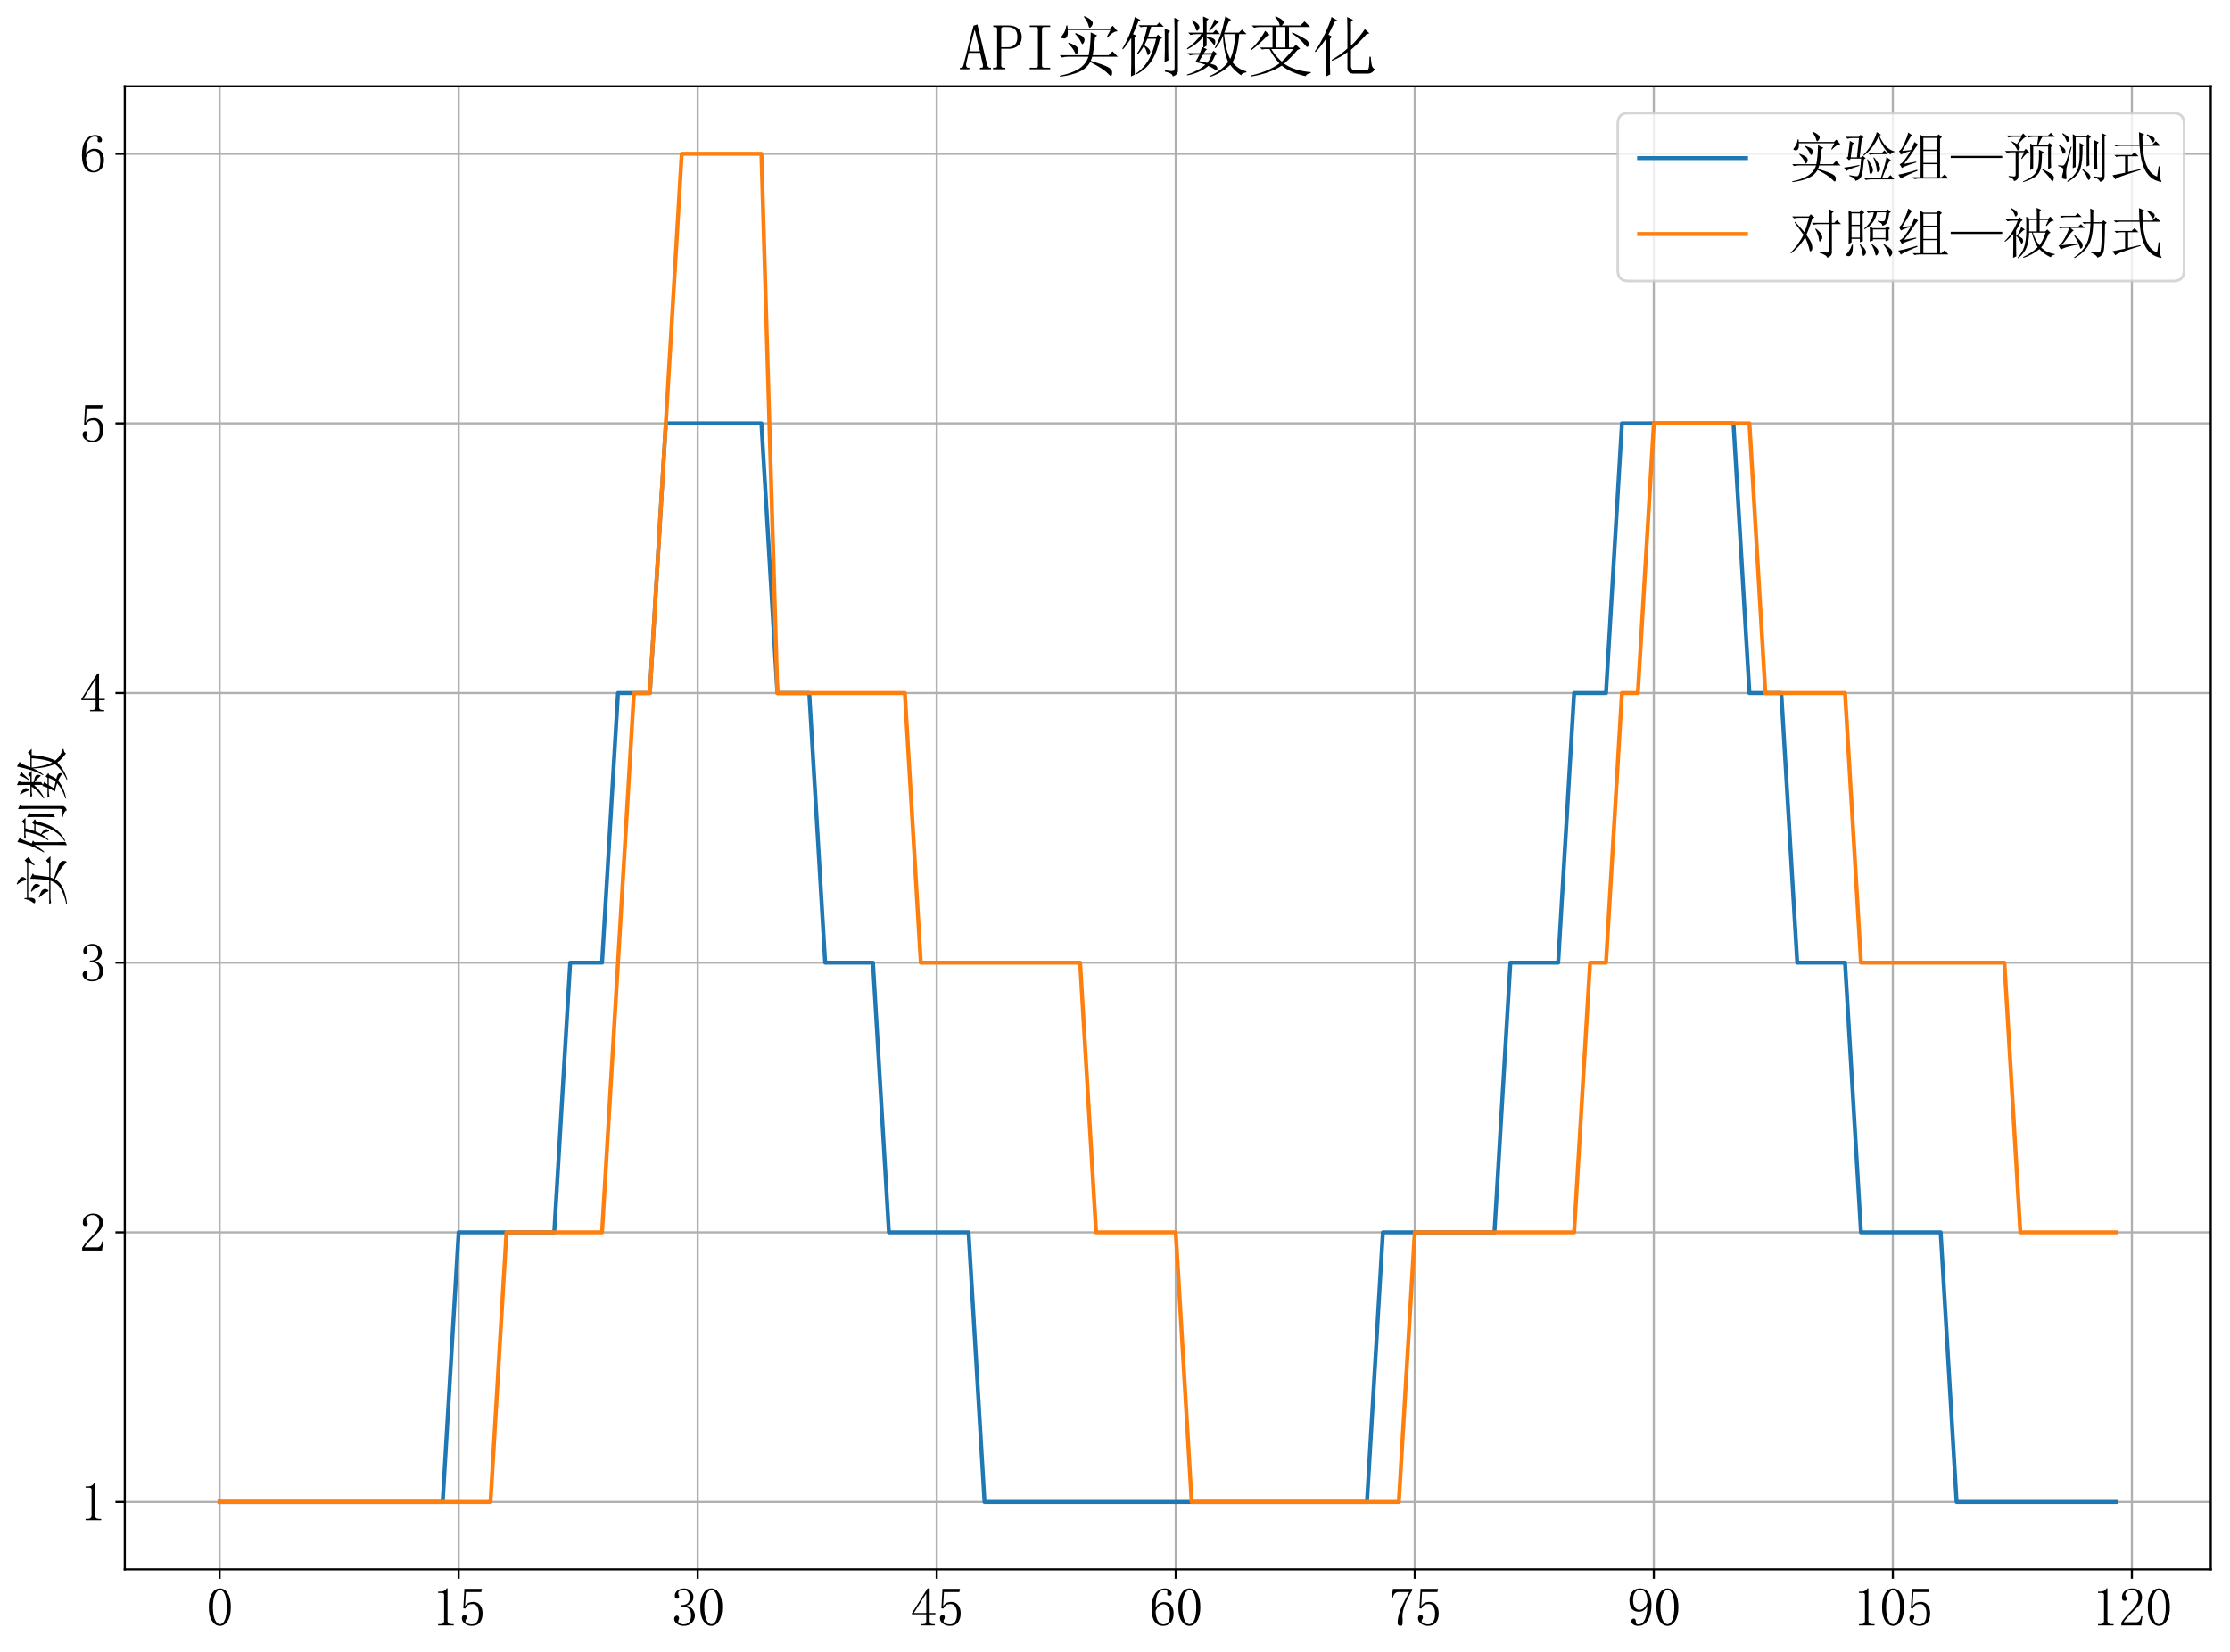 <?xml version="1.0" encoding="utf-8" standalone="no"?>
<!DOCTYPE svg PUBLIC "-//W3C//DTD SVG 1.1//EN"
  "http://www.w3.org/Graphics/SVG/1.1/DTD/svg11.dtd">
<svg xmlns:xlink="http://www.w3.org/1999/xlink" width="834.859pt" height="618.604pt" viewBox="0 0 834.859 618.604" xmlns="http://www.w3.org/2000/svg" version="1.1">
 <defs>
  <style type="text/css">*{stroke-linejoin: round; stroke-linecap: butt}</style>
 </defs>
 <g id="figure_1">
  <g id="patch_1">
   <path d="M 0 618.604 
L 834.859 618.604 
L 834.859 0 
L 0 0 
z
" style="fill: #ffffff"/>
  </g>
  <g id="axes_1">
   <g id="patch_2">
    <path d="M 46.716 587.529 
L 827.659 587.529 
L 827.659 32.325 
L 46.716 32.325 
z
" style="fill: #ffffff"/>
   </g>
   <g id="matplotlib.axis_1">
    <g id="xtick_1">
     <g id="line2d_1">
      <path d="M 82.213 587.529 
L 82.213 32.325 
" clip-path="url(#pca895bf51c)" style="fill: none; stroke: #b0b0b0; stroke-width: 0.8; stroke-linecap: square"/>
     </g>
     <g id="line2d_2">
      <defs>
       <path id="m47342c966a" d="M 0 0 
L 0 3.5 
" style="stroke: #000000; stroke-width: 0.8"/>
      </defs>
      <g>
       <use xlink:href="#m47342c966a" x="82.213" y="587.529" style="stroke: #000000; stroke-width: 0.8"/>
      </g>
     </g>
     <g id="text_1">
      <!-- 0 -->
      <g transform="translate(77.213 608.826) scale(0.2 -0.2)">
       <defs>
        <path id="SimSun-30" d="M 1600 4225 
Q 1250 4225 1012 3687 
Q 775 3150 775 2250 
Q 775 1300 1012 775 
Q 1250 250 1600 250 
Q 1975 250 2187 775 
Q 2400 1300 2400 2250 
Q 2400 3150 2200 3687 
Q 2000 4225 1600 4225 
z
M 1600 50 
Q 1050 50 675 625 
Q 300 1200 300 2250 
Q 300 3225 662 3825 
Q 1025 4425 1600 4425 
Q 2150 4425 2512 3850 
Q 2875 3275 2875 2250 
Q 2875 1225 2512 637 
Q 2150 50 1600 50 
z
" transform="scale(0.016)"/>
       </defs>
       <use xlink:href="#SimSun-30"/>
      </g>
     </g>
    </g>
    <g id="xtick_2">
     <g id="line2d_3">
      <path d="M 171.702 587.529 
L 171.702 32.325 
" clip-path="url(#pca895bf51c)" style="fill: none; stroke: #b0b0b0; stroke-width: 0.8; stroke-linecap: square"/>
     </g>
     <g id="line2d_4">
      <g>
       <use xlink:href="#m47342c966a" x="171.702" y="587.529" style="stroke: #000000; stroke-width: 0.8"/>
      </g>
     </g>
     <g id="text_2">
      <!-- 15 -->
      <g transform="translate(161.702 608.826) scale(0.2 -0.2)">
       <defs>
        <path id="SimSun-31" d="M 1825 4450 
L 1825 650 
Q 1825 450 1950 350 
Q 2075 250 2300 250 
L 2550 250 
L 2550 100 
L 725 100 
L 725 250 
L 950 250 
Q 1200 250 1312 350 
Q 1425 450 1425 650 
L 1425 3675 
Q 1425 3775 1362 3837 
Q 1300 3900 1175 3900 
L 725 3900 
L 725 4050 
L 950 4050 
Q 1250 4050 1437 4150 
Q 1625 4250 1725 4450 
L 1825 4450 
z
" transform="scale(0.016)"/>
        <path id="SimSun-35" d="M 1725 2850 
Q 2200 2850 2500 2487 
Q 2800 2125 2800 1525 
Q 2800 850 2487 450 
Q 2175 50 1525 50 
Q 1075 50 725 312 
Q 375 575 375 950 
Q 375 1100 462 1212 
Q 550 1325 700 1325 
Q 850 1325 900 1225 
Q 950 1125 950 1050 
Q 950 900 875 825 
Q 800 725 800 625 
Q 800 425 1037 325 
Q 1275 225 1550 225 
Q 1950 225 2162 550 
Q 2375 875 2375 1475 
Q 2375 1975 2187 2287 
Q 2000 2600 1625 2600 
Q 1350 2600 1150 2500 
Q 950 2400 775 2075 
L 550 2100 
L 675 4375 
L 2725 4375 
L 2650 4000 
L 850 4000 
L 750 2350 
Q 1000 2700 1237 2775 
Q 1475 2850 1725 2850 
z
" transform="scale(0.016)"/>
       </defs>
       <use xlink:href="#SimSun-31"/>
       <use xlink:href="#SimSun-35" x="50"/>
      </g>
     </g>
    </g>
    <g id="xtick_3">
     <g id="line2d_5">
      <path d="M 261.192 587.529 
L 261.192 32.325 
" clip-path="url(#pca895bf51c)" style="fill: none; stroke: #b0b0b0; stroke-width: 0.8; stroke-linecap: square"/>
     </g>
     <g id="line2d_6">
      <g>
       <use xlink:href="#m47342c966a" x="261.192" y="587.529" style="stroke: #000000; stroke-width: 0.8"/>
      </g>
     </g>
     <g id="text_3">
      <!-- 30 -->
      <g transform="translate(251.192 608.826) scale(0.2 -0.2)">
       <defs>
        <path id="SimSun-33" d="M 2800 1250 
Q 2800 775 2450 412 
Q 2100 50 1475 50 
Q 1025 50 700 300 
Q 375 550 375 875 
Q 375 1025 475 1137 
Q 575 1250 675 1250 
Q 825 1250 887 1137 
Q 950 1025 950 950 
Q 950 825 900 750 
Q 850 650 850 575 
Q 850 425 1037 325 
Q 1225 225 1450 225 
Q 1900 225 2125 487 
Q 2350 750 2350 1300 
Q 2350 1750 2112 2025 
Q 1875 2300 1225 2300 
L 1225 2475 
Q 1725 2475 1962 2712 
Q 2200 2950 2200 3375 
Q 2200 3725 2012 3987 
Q 1825 4250 1425 4250 
Q 1250 4250 1050 4162 
Q 850 4075 850 3875 
Q 850 3675 900 3625 
Q 950 3575 950 3500 
Q 950 3375 900 3300 
Q 850 3225 725 3225 
Q 625 3225 537 3300 
Q 450 3375 450 3575 
Q 450 3950 775 4187 
Q 1100 4425 1525 4425 
Q 2025 4425 2325 4112 
Q 2625 3800 2625 3450 
Q 2625 3075 2437 2812 
Q 2250 2550 1850 2425 
Q 2400 2225 2600 1900 
Q 2800 1575 2800 1250 
z
" transform="scale(0.016)"/>
       </defs>
       <use xlink:href="#SimSun-33"/>
       <use xlink:href="#SimSun-30" x="50"/>
      </g>
     </g>
    </g>
    <g id="xtick_4">
     <g id="line2d_7">
      <path d="M 350.681 587.529 
L 350.681 32.325 
" clip-path="url(#pca895bf51c)" style="fill: none; stroke: #b0b0b0; stroke-width: 0.8; stroke-linecap: square"/>
     </g>
     <g id="line2d_8">
      <g>
       <use xlink:href="#m47342c966a" x="350.681" y="587.529" style="stroke: #000000; stroke-width: 0.8"/>
      </g>
     </g>
     <g id="text_4">
      <!-- 45 -->
      <g transform="translate(340.681 608.826) scale(0.2 -0.2)">
       <defs>
        <path id="SimSun-34" d="M 2300 575 
Q 2300 400 2400 325 
Q 2500 250 2675 250 
L 2900 250 
L 2900 100 
L 1250 100 
L 1250 250 
L 1525 250 
Q 1725 250 1812 325 
Q 1900 400 1900 575 
L 1900 1400 
L 225 1400 
L 225 1525 
L 2050 4425 
L 2300 4425 
L 2300 1550 
L 2975 1550 
L 2975 1400 
L 2300 1400 
L 2300 575 
z
M 1875 3800 
L 450 1550 
L 1900 1550 
L 1900 3800 
L 1875 3800 
z
" transform="scale(0.016)"/>
       </defs>
       <use xlink:href="#SimSun-34"/>
       <use xlink:href="#SimSun-35" x="50"/>
      </g>
     </g>
    </g>
    <g id="xtick_5">
     <g id="line2d_9">
      <path d="M 440.17 587.529 
L 440.17 32.325 
" clip-path="url(#pca895bf51c)" style="fill: none; stroke: #b0b0b0; stroke-width: 0.8; stroke-linecap: square"/>
     </g>
     <g id="line2d_10">
      <g>
       <use xlink:href="#m47342c966a" x="440.17" y="587.529" style="stroke: #000000; stroke-width: 0.8"/>
      </g>
     </g>
     <g id="text_5">
      <!-- 60 -->
      <g transform="translate(430.17 608.826) scale(0.2 -0.2)">
       <defs>
        <path id="SimSun-36" d="M 775 1800 
Q 775 1050 1037 637 
Q 1300 225 1675 225 
Q 2050 225 2250 500 
Q 2450 775 2450 1525 
Q 2450 2025 2237 2300 
Q 2025 2575 1725 2575 
Q 1450 2575 1212 2412 
Q 975 2250 775 1800 
z
M 1750 2825 
Q 2350 2825 2612 2425 
Q 2875 2025 2875 1525 
Q 2875 775 2512 412 
Q 2150 50 1675 50 
Q 1000 50 650 562 
Q 300 1075 300 2050 
Q 300 3200 725 3812 
Q 1150 4425 1875 4425 
Q 2225 4425 2437 4225 
Q 2650 4025 2650 3875 
Q 2650 3725 2587 3650 
Q 2525 3575 2375 3575 
Q 2250 3575 2187 3637 
Q 2125 3700 2125 3825 
Q 2125 3875 2150 3925 
Q 2150 3975 2150 4025 
Q 2150 4125 2075 4187 
Q 2000 4250 1800 4250 
Q 1375 4250 1075 3862 
Q 775 3475 775 2175 
Q 925 2500 1187 2662 
Q 1450 2825 1750 2825 
z
" transform="scale(0.016)"/>
       </defs>
       <use xlink:href="#SimSun-36"/>
       <use xlink:href="#SimSun-30" x="50"/>
      </g>
     </g>
    </g>
    <g id="xtick_6">
     <g id="line2d_11">
      <path d="M 529.66 587.529 
L 529.66 32.325 
" clip-path="url(#pca895bf51c)" style="fill: none; stroke: #b0b0b0; stroke-width: 0.8; stroke-linecap: square"/>
     </g>
     <g id="line2d_12">
      <g>
       <use xlink:href="#m47342c966a" x="529.66" y="587.529" style="stroke: #000000; stroke-width: 0.8"/>
      </g>
     </g>
     <g id="text_6">
      <!-- 75 -->
      <g transform="translate(519.66 608.826) scale(0.2 -0.2)">
       <defs>
        <path id="SimSun-37" d="M 2825 4200 
Q 2300 3350 1987 2537 
Q 1675 1725 1675 1125 
Q 1675 1025 1700 850 
Q 1700 650 1700 400 
Q 1700 200 1637 125 
Q 1575 50 1425 50 
Q 1300 50 1212 137 
Q 1125 225 1125 450 
Q 1125 925 1337 1625 
Q 1550 2325 2475 4000 
L 1225 4000 
Q 950 4000 787 3825 
Q 625 3650 550 3300 
L 400 3325 
L 575 4375 
L 2825 4375 
L 2825 4200 
z
" transform="scale(0.016)"/>
       </defs>
       <use xlink:href="#SimSun-37"/>
       <use xlink:href="#SimSun-35" x="50"/>
      </g>
     </g>
    </g>
    <g id="xtick_7">
     <g id="line2d_13">
      <path d="M 619.149 587.529 
L 619.149 32.325 
" clip-path="url(#pca895bf51c)" style="fill: none; stroke: #b0b0b0; stroke-width: 0.8; stroke-linecap: square"/>
     </g>
     <g id="line2d_14">
      <g>
       <use xlink:href="#m47342c966a" x="619.149" y="587.529" style="stroke: #000000; stroke-width: 0.8"/>
      </g>
     </g>
     <g id="text_7">
      <!-- 90 -->
      <g transform="translate(609.149 608.826) scale(0.2 -0.2)">
       <defs>
        <path id="SimSun-39" d="M 700 3050 
Q 700 2500 912 2212 
Q 1125 1925 1450 1925 
Q 1825 1925 2100 2275 
Q 2375 2625 2375 2925 
Q 2375 3525 2175 3887 
Q 1975 4250 1525 4250 
Q 1100 4250 900 3912 
Q 700 3575 700 3050 
z
M 1375 1700 
Q 875 1700 575 2012 
Q 275 2325 275 3025 
Q 275 3625 600 4025 
Q 925 4425 1525 4425 
Q 2150 4425 2500 3925 
Q 2850 3425 2850 2475 
Q 2850 1425 2437 737 
Q 2025 50 1300 50 
Q 975 50 737 200 
Q 500 350 500 600 
Q 500 700 562 800 
Q 625 900 775 900 
Q 925 900 975 787 
Q 1025 675 1025 525 
Q 1025 425 1050 362 
Q 1075 300 1100 275 
Q 1125 250 1187 237 
Q 1250 225 1325 225 
Q 1775 225 2050 725 
Q 2325 1225 2375 2400 
Q 2250 2100 2000 1900 
Q 1750 1700 1375 1700 
z
" transform="scale(0.016)"/>
       </defs>
       <use xlink:href="#SimSun-39"/>
       <use xlink:href="#SimSun-30" x="50"/>
      </g>
     </g>
    </g>
    <g id="xtick_8">
     <g id="line2d_15">
      <path d="M 708.639 587.529 
L 708.639 32.325 
" clip-path="url(#pca895bf51c)" style="fill: none; stroke: #b0b0b0; stroke-width: 0.8; stroke-linecap: square"/>
     </g>
     <g id="line2d_16">
      <g>
       <use xlink:href="#m47342c966a" x="708.639" y="587.529" style="stroke: #000000; stroke-width: 0.8"/>
      </g>
     </g>
     <g id="text_8">
      <!-- 105 -->
      <g transform="translate(693.639 608.826) scale(0.2 -0.2)">
       <use xlink:href="#SimSun-31"/>
       <use xlink:href="#SimSun-30" x="50"/>
       <use xlink:href="#SimSun-35" x="100"/>
      </g>
     </g>
    </g>
    <g id="xtick_9">
     <g id="line2d_17">
      <path d="M 798.128 587.529 
L 798.128 32.325 
" clip-path="url(#pca895bf51c)" style="fill: none; stroke: #b0b0b0; stroke-width: 0.8; stroke-linecap: square"/>
     </g>
     <g id="line2d_18">
      <g>
       <use xlink:href="#m47342c966a" x="798.128" y="587.529" style="stroke: #000000; stroke-width: 0.8"/>
      </g>
     </g>
     <g id="text_9">
      <!-- 120 -->
      <g transform="translate(783.128 608.826) scale(0.2 -0.2)">
       <defs>
        <path id="SimSun-32" d="M 2325 3325 
Q 2325 3775 2125 4012 
Q 1925 4250 1525 4250 
Q 1225 4250 1012 4087 
Q 800 3925 800 3675 
Q 800 3525 900 3425 
Q 975 3325 975 3225 
Q 975 3100 912 3037 
Q 850 2975 725 2975 
Q 575 2975 487 3062 
Q 400 3150 400 3350 
Q 400 3875 775 4150 
Q 1150 4425 1575 4425 
Q 2175 4425 2462 4125 
Q 2750 3825 2750 3375 
Q 2750 3075 2612 2775 
Q 2475 2475 2175 2200 
Q 1450 1500 1062 1062 
Q 675 625 600 475 
L 2075 475 
Q 2300 475 2450 650 
Q 2600 825 2650 1175 
L 2800 1175 
L 2650 100 
L 325 100 
L 325 425 
Q 450 650 737 1000 
Q 1025 1350 1500 1825 
Q 1925 2250 2125 2625 
Q 2325 3000 2325 3325 
z
" transform="scale(0.016)"/>
       </defs>
       <use xlink:href="#SimSun-31"/>
       <use xlink:href="#SimSun-32" x="50"/>
       <use xlink:href="#SimSun-30" x="100"/>
      </g>
     </g>
    </g>
   </g>
   <g id="matplotlib.axis_2">
    <g id="ytick_1">
     <g id="line2d_19">
      <path d="M 46.716 562.292 
L 827.659 562.292 
" clip-path="url(#pca895bf51c)" style="fill: none; stroke: #b0b0b0; stroke-width: 0.8; stroke-linecap: square"/>
     </g>
     <g id="line2d_20">
      <defs>
       <path id="m1b39626d56" d="M 0 0 
L -3.5 0 
" style="stroke: #000000; stroke-width: 0.8"/>
      </defs>
      <g>
       <use xlink:href="#m1b39626d56" x="46.716" y="562.292" style="stroke: #000000; stroke-width: 0.8"/>
      </g>
     </g>
     <g id="text_10">
      <!-- 1 -->
      <g transform="translate(29.716 569.441) scale(0.2 -0.2)">
       <use xlink:href="#SimSun-31"/>
      </g>
     </g>
    </g>
    <g id="ytick_2">
     <g id="line2d_21">
      <path d="M 46.716 461.346 
L 827.659 461.346 
" clip-path="url(#pca895bf51c)" style="fill: none; stroke: #b0b0b0; stroke-width: 0.8; stroke-linecap: square"/>
     </g>
     <g id="line2d_22">
      <g>
       <use xlink:href="#m1b39626d56" x="46.716" y="461.346" style="stroke: #000000; stroke-width: 0.8"/>
      </g>
     </g>
     <g id="text_11">
      <!-- 2 -->
      <g transform="translate(29.716 468.495) scale(0.2 -0.2)">
       <use xlink:href="#SimSun-32"/>
      </g>
     </g>
    </g>
    <g id="ytick_3">
     <g id="line2d_23">
      <path d="M 46.716 360.4 
L 827.659 360.4 
" clip-path="url(#pca895bf51c)" style="fill: none; stroke: #b0b0b0; stroke-width: 0.8; stroke-linecap: square"/>
     </g>
     <g id="line2d_24">
      <g>
       <use xlink:href="#m1b39626d56" x="46.716" y="360.4" style="stroke: #000000; stroke-width: 0.8"/>
      </g>
     </g>
     <g id="text_12">
      <!-- 3 -->
      <g transform="translate(29.716 367.548) scale(0.2 -0.2)">
       <use xlink:href="#SimSun-33"/>
      </g>
     </g>
    </g>
    <g id="ytick_4">
     <g id="line2d_25">
      <path d="M 46.716 259.454 
L 827.659 259.454 
" clip-path="url(#pca895bf51c)" style="fill: none; stroke: #b0b0b0; stroke-width: 0.8; stroke-linecap: square"/>
     </g>
     <g id="line2d_26">
      <g>
       <use xlink:href="#m1b39626d56" x="46.716" y="259.454" style="stroke: #000000; stroke-width: 0.8"/>
      </g>
     </g>
     <g id="text_13">
      <!-- 4 -->
      <g transform="translate(29.716 266.602) scale(0.2 -0.2)">
       <use xlink:href="#SimSun-34"/>
      </g>
     </g>
    </g>
    <g id="ytick_5">
     <g id="line2d_27">
      <path d="M 46.716 158.508 
L 827.659 158.508 
" clip-path="url(#pca895bf51c)" style="fill: none; stroke: #b0b0b0; stroke-width: 0.8; stroke-linecap: square"/>
     </g>
     <g id="line2d_28">
      <g>
       <use xlink:href="#m1b39626d56" x="46.716" y="158.508" style="stroke: #000000; stroke-width: 0.8"/>
      </g>
     </g>
     <g id="text_14">
      <!-- 5 -->
      <g transform="translate(29.716 165.656) scale(0.2 -0.2)">
       <use xlink:href="#SimSun-35"/>
      </g>
     </g>
    </g>
    <g id="ytick_6">
     <g id="line2d_29">
      <path d="M 46.716 57.562 
L 827.659 57.562 
" clip-path="url(#pca895bf51c)" style="fill: none; stroke: #b0b0b0; stroke-width: 0.8; stroke-linecap: square"/>
     </g>
     <g id="line2d_30">
      <g>
       <use xlink:href="#m1b39626d56" x="46.716" y="57.562" style="stroke: #000000; stroke-width: 0.8"/>
      </g>
     </g>
     <g id="text_15">
      <!-- 6 -->
      <g transform="translate(29.716 64.71) scale(0.2 -0.2)">
       <use xlink:href="#SimSun-36"/>
      </g>
     </g>
    </g>
    <g id="text_16">
     <!-- 实例数 -->
     <g transform="translate(23.137 339.927) rotate(-90) scale(0.2 -0.2)">
      <defs>
       <path id="SimSun-5b9e" d="M 1950 3625 
Q 2575 3400 2700 3250 
Q 2825 3100 2825 2975 
Q 2825 2850 2750 2700 
Q 2675 2550 2625 2550 
Q 2550 2550 2450 2800 
Q 2275 3175 1900 3550 
L 1950 3625 
z
M 3575 1325 
Q 3500 1100 3425 925 
Q 4650 550 5087 325 
Q 5525 100 5512 -225 
Q 5500 -550 5400 -550 
Q 5300 -550 5075 -300 
Q 4625 175 3375 800 
Q 3025 175 2300 -150 
Q 1575 -475 425 -625 
L 425 -525 
Q 1475 -325 2200 100 
Q 2925 525 3200 1325 
L 1225 1325 
Q 900 1325 625 1250 
L 400 1475 
L 3225 1475 
Q 3325 1950 3375 2575 
Q 3425 3200 3425 3700 
L 4050 3400 
L 3850 3225 
Q 3750 2300 3625 1475 
L 5175 1475 
L 5550 1850 
L 6075 1325 
L 3575 1325 
z
M 1275 2700 
Q 1975 2425 2100 2262 
Q 2225 2100 2225 1975 
Q 2225 1850 2150 1700 
Q 2075 1550 2025 1550 
Q 1950 1550 1850 1800 
Q 1675 2175 1225 2625 
L 1275 2700 
z
M 2750 5225 
L 2825 5275 
Q 3225 5100 3425 4925 
Q 3625 4750 3625 4600 
Q 3625 4450 3512 4300 
Q 3400 4150 3325 4150 
Q 3250 4150 3200 4400 
Q 3100 4775 2750 5225 
z
M 4975 3225 
L 5350 3925 
L 1175 3925 
Q 1225 3525 1125 3300 
Q 1025 3075 787 3100 
Q 550 3125 550 3200 
Q 550 3300 700 3475 
Q 975 3825 1050 4375 
L 1150 4375 
L 1175 4075 
L 5300 4075 
L 5575 4350 
L 6050 3800 
Q 5625 3825 5050 3175 
L 4975 3225 
z
" transform="scale(0.016)"/>
       <path id="SimSun-4f8b" d="M 3900 3000 
Q 3625 1850 3300 1250 
Q 2975 650 2550 250 
Q 2125 -150 1625 -400 
L 1575 -325 
Q 2175 100 2525 575 
Q 2875 1050 3112 1625 
Q 3350 2200 3550 3075 
L 2700 3075 
Q 2550 2725 2400 2450 
Q 2775 2200 2875 2050 
Q 2975 1900 2975 1825 
Q 2975 1700 2887 1587 
Q 2800 1475 2775 1475 
Q 2700 1475 2650 1725 
Q 2575 2050 2350 2350 
Q 2125 1950 1750 1550 
L 1675 1625 
Q 2100 2200 2362 3012 
Q 2625 3825 2675 4250 
L 2325 4250 
L 2050 4200 
L 1825 4400 
L 3600 4400 
L 3875 4675 
L 4300 4250 
L 3075 4250 
Q 3000 3975 2750 3225 
L 3525 3225 
L 3725 3475 
L 4150 3150 
L 3900 3000 
z
M 4725 2000 
Q 4725 1750 4750 975 
L 4375 800 
Q 4400 1625 4400 1900 
L 4400 3300 
Q 4400 3725 4375 4075 
L 4925 3825 
L 4725 3625 
L 4725 2000 
z
M 5350 3950 
Q 5350 4375 5325 5125 
L 5875 4850 
L 5675 4700 
L 5675 -25 
Q 5700 -425 5175 -600 
Q 5150 -275 4400 -125 
L 4425 0 
Q 5050 -100 5200 -62 
Q 5350 -25 5350 225 
L 5350 3950 
z
M 1100 -600 
Q 1125 225 1125 575 
L 1125 3150 
Q 625 2375 325 2050 
L 250 2100 
Q 800 3025 1075 3800 
Q 1350 4575 1475 5200 
L 2025 4900 
L 1825 4775 
Q 1425 3825 1300 3525 
L 1650 3375 
L 1450 3200 
L 1450 525 
Q 1450 100 1475 -425 
L 1100 -600 
z
" transform="scale(0.016)"/>
       <path id="SimSun-6570" d="M 1875 1525 
Q 1675 1200 1500 900 
Q 1825 825 2275 725 
Q 2500 975 2725 1525 
L 1875 1525 
z
M 850 4900 
Q 1325 4600 1425 4450 
Q 1525 4300 1525 4225 
Q 1525 4100 1437 3975 
Q 1350 3850 1300 3850 
Q 1225 3850 1150 4100 
Q 1050 4450 775 4850 
L 850 4900 
z
M 3000 4975 
L 3450 4675 
Q 3250 4625 3100 4425 
Q 2925 4225 2525 3825 
L 2450 3875 
Q 2925 4625 3000 4975 
z
M 1875 5250 
L 2425 5000 
L 2225 4825 
L 2225 3675 
L 2850 3675 
L 3125 3950 
L 3550 3525 
L 2225 3525 
L 2225 3300 
Q 2800 3175 2937 3062 
Q 3075 2950 3075 2775 
Q 3075 2700 3050 2587 
Q 3025 2475 2975 2475 
Q 2925 2475 2800 2650 
Q 2600 2925 2225 3175 
L 2225 2400 
L 1925 2200 
L 2275 2050 
Q 2150 2000 1950 1675 
L 2725 1675 
L 2900 1900 
L 3275 1575 
L 3050 1450 
Q 2800 875 2600 650 
Q 3000 550 3137 437 
Q 3275 325 3275 150 
Q 3275 -25 3200 -25 
Q 3125 -25 3025 75 
Q 2750 275 2400 425 
Q 1525 -275 325 -500 
L 300 -425 
Q 1450 -50 2100 550 
Q 1600 725 1125 800 
Q 1225 950 1525 1525 
L 1200 1525 
Q 875 1525 600 1450 
L 375 1675 
L 1575 1675 
Q 1675 1925 1775 2275 
L 1900 2225 
L 1900 3250 
Q 1225 2475 350 2050 
L 300 2125 
Q 1225 2775 1700 3525 
L 1250 3525 
Q 925 3525 650 3450 
L 425 3675 
L 1900 3675 
Q 1900 4575 1875 5250 
z
M 3925 3525 
Q 4050 2075 4525 1100 
Q 4925 1950 5025 3525 
L 3925 3525 
z
M 4050 5250 
L 4625 4925 
Q 4425 4850 4325 4625 
Q 4225 4400 3950 3675 
L 5375 3675 
L 5675 3975 
L 6125 3525 
L 5400 3525 
Q 5250 1675 4750 775 
Q 5325 75 6100 -100 
L 6100 -200 
Q 5625 -275 5600 -500 
Q 4950 -50 4525 525 
Q 3700 -275 2550 -650 
L 2500 -575 
Q 3650 -50 4325 800 
Q 3850 1975 3825 3375 
Q 3575 2725 3100 2150 
L 3025 2200 
Q 3625 3200 4050 5250 
z
" transform="scale(0.016)"/>
      </defs>
      <use xlink:href="#SimSun-5b9e"/>
      <use xlink:href="#SimSun-4f8b" x="100"/>
      <use xlink:href="#SimSun-6570" x="200"/>
     </g>
    </g>
   </g>
   <g id="line2d_31">
    <path d="M 82.213 562.292 
L 88.179 562.292 
L 94.145 562.292 
L 100.111 562.292 
L 106.077 562.292 
L 112.043 562.292 
L 118.009 562.292 
L 123.975 562.292 
L 129.941 562.292 
L 135.907 562.292 
L 141.873 562.292 
L 147.839 562.292 
L 153.805 562.292 
L 159.771 562.292 
L 165.736 562.292 
L 171.702 461.346 
L 177.668 461.346 
L 183.634 461.346 
L 189.6 461.346 
L 195.566 461.346 
L 201.532 461.346 
L 207.498 461.346 
L 213.464 360.4 
L 219.43 360.4 
L 225.396 360.4 
L 231.362 259.454 
L 237.328 259.454 
L 243.294 259.454 
L 249.26 158.508 
L 255.226 158.508 
L 261.192 158.508 
L 267.158 158.508 
L 273.124 158.508 
L 279.09 158.508 
L 285.056 158.508 
L 291.022 259.454 
L 296.988 259.454 
L 302.953 259.454 
L 308.919 360.4 
L 314.885 360.4 
L 320.851 360.4 
L 326.817 360.4 
L 332.783 461.346 
L 338.749 461.346 
L 344.715 461.346 
L 350.681 461.346 
L 356.647 461.346 
L 362.613 461.346 
L 368.579 562.292 
L 374.545 562.292 
L 380.511 562.292 
L 386.477 562.292 
L 392.443 562.292 
L 398.409 562.292 
L 404.375 562.292 
L 410.341 562.292 
L 416.307 562.292 
L 422.273 562.292 
L 428.239 562.292 
L 434.205 562.292 
L 440.17 562.292 
L 446.136 562.292 
L 452.102 562.292 
L 458.068 562.292 
L 464.034 562.292 
L 470 562.292 
L 475.966 562.292 
L 481.932 562.292 
L 487.898 562.292 
L 493.864 562.292 
L 499.83 562.292 
L 505.796 562.292 
L 511.762 562.292 
L 517.728 461.346 
L 523.694 461.346 
L 529.66 461.346 
L 535.626 461.346 
L 541.592 461.346 
L 547.558 461.346 
L 553.524 461.346 
L 559.49 461.346 
L 565.456 360.4 
L 571.422 360.4 
L 577.387 360.4 
L 583.353 360.4 
L 589.319 259.454 
L 595.285 259.454 
L 601.251 259.454 
L 607.217 158.508 
L 613.183 158.508 
L 619.149 158.508 
L 625.115 158.508 
L 631.081 158.508 
L 637.047 158.508 
L 643.013 158.508 
L 648.979 158.508 
L 654.945 259.454 
L 660.911 259.454 
L 666.877 259.454 
L 672.843 360.4 
L 678.809 360.4 
L 684.775 360.4 
L 690.741 360.4 
L 696.707 461.346 
L 702.673 461.346 
L 708.639 461.346 
L 714.604 461.346 
L 720.57 461.346 
L 726.536 461.346 
L 732.502 562.292 
L 738.468 562.292 
L 744.434 562.292 
L 750.4 562.292 
L 756.366 562.292 
L 762.332 562.292 
L 768.298 562.292 
L 774.264 562.292 
L 780.23 562.292 
L 786.196 562.292 
L 792.162 562.292 
" clip-path="url(#pca895bf51c)" style="fill: none; stroke: #1f77b4; stroke-width: 1.5; stroke-linecap: square"/>
   </g>
   <g id="line2d_32">
    <path d="M 82.213 562.292 
L 88.179 562.292 
L 94.145 562.292 
L 100.111 562.292 
L 106.077 562.292 
L 112.043 562.292 
L 118.009 562.292 
L 123.975 562.292 
L 129.941 562.292 
L 135.907 562.292 
L 141.873 562.292 
L 147.839 562.292 
L 153.805 562.292 
L 159.771 562.292 
L 165.736 562.292 
L 171.702 562.292 
L 177.668 562.292 
L 183.634 562.292 
L 189.6 461.346 
L 195.566 461.346 
L 201.532 461.346 
L 207.498 461.346 
L 213.464 461.346 
L 219.43 461.346 
L 225.396 461.346 
L 231.362 360.4 
L 237.328 259.454 
L 243.294 259.454 
L 249.26 158.508 
L 255.226 57.562 
L 261.192 57.562 
L 267.158 57.562 
L 273.124 57.562 
L 279.09 57.562 
L 285.056 57.562 
L 291.022 259.454 
L 296.988 259.454 
L 302.953 259.454 
L 308.919 259.454 
L 314.885 259.454 
L 320.851 259.454 
L 326.817 259.454 
L 332.783 259.454 
L 338.749 259.454 
L 344.715 360.4 
L 350.681 360.4 
L 356.647 360.4 
L 362.613 360.4 
L 368.579 360.4 
L 374.545 360.4 
L 380.511 360.4 
L 386.477 360.4 
L 392.443 360.4 
L 398.409 360.4 
L 404.375 360.4 
L 410.341 461.346 
L 416.307 461.346 
L 422.273 461.346 
L 428.239 461.346 
L 434.205 461.346 
L 440.17 461.346 
L 446.136 562.292 
L 452.102 562.292 
L 458.068 562.292 
L 464.034 562.292 
L 470 562.292 
L 475.966 562.292 
L 481.932 562.292 
L 487.898 562.292 
L 493.864 562.292 
L 499.83 562.292 
L 505.796 562.292 
L 511.762 562.292 
L 517.728 562.292 
L 523.694 562.292 
L 529.66 461.346 
L 535.626 461.346 
L 541.592 461.346 
L 547.558 461.346 
L 553.524 461.346 
L 559.49 461.346 
L 565.456 461.346 
L 571.422 461.346 
L 577.387 461.346 
L 583.353 461.346 
L 589.319 461.346 
L 595.285 360.4 
L 601.251 360.4 
L 607.217 259.454 
L 613.183 259.454 
L 619.149 158.508 
L 625.115 158.508 
L 631.081 158.508 
L 637.047 158.508 
L 643.013 158.508 
L 648.979 158.508 
L 654.945 158.508 
L 660.911 259.454 
L 666.877 259.454 
L 672.843 259.454 
L 678.809 259.454 
L 684.775 259.454 
L 690.741 259.454 
L 696.707 360.4 
L 702.673 360.4 
L 708.639 360.4 
L 714.604 360.4 
L 720.57 360.4 
L 726.536 360.4 
L 732.502 360.4 
L 738.468 360.4 
L 744.434 360.4 
L 750.4 360.4 
L 756.366 461.346 
L 762.332 461.346 
L 768.298 461.346 
L 774.264 461.346 
L 780.23 461.346 
L 786.196 461.346 
L 792.162 461.346 
" clip-path="url(#pca895bf51c)" style="fill: none; stroke: #ff7f0e; stroke-width: 1.5; stroke-linecap: square"/>
   </g>
   <g id="patch_3">
    <path d="M 46.716 587.529 
L 46.716 32.325 
" style="fill: none; stroke: #000000; stroke-width: 0.8; stroke-linejoin: miter; stroke-linecap: square"/>
   </g>
   <g id="patch_4">
    <path d="M 827.659 587.529 
L 827.659 32.325 
" style="fill: none; stroke: #000000; stroke-width: 0.8; stroke-linejoin: miter; stroke-linecap: square"/>
   </g>
   <g id="patch_5">
    <path d="M 46.716 587.529 
L 827.659 587.529 
" style="fill: none; stroke: #000000; stroke-width: 0.8; stroke-linejoin: miter; stroke-linecap: square"/>
   </g>
   <g id="patch_6">
    <path d="M 46.716 32.325 
L 827.659 32.325 
" style="fill: none; stroke: #000000; stroke-width: 0.8; stroke-linejoin: miter; stroke-linecap: square"/>
   </g>
   <g id="text_17">
    <!-- API实例数变化 -->
    <g transform="translate(359.188 26.325) scale(0.24 -0.24)">
     <defs>
      <path id="SimSun-41" d="M 2025 1700 
L 900 1700 
L 675 750 
Q 650 625 650 550 
Q 650 450 687 350 
Q 725 250 900 250 
L 975 250 
L 975 100 
L 50 100 
L 50 250 
L 125 250 
Q 225 250 300 312 
Q 375 375 400 525 
L 1375 4350 
L 1750 4475 
L 2700 525 
Q 2750 375 2825 312 
Q 2900 250 3000 250 
L 3075 250 
L 3075 100 
L 2000 100 
L 2000 250 
L 2100 250 
Q 2250 250 2275 312 
Q 2300 375 2300 425 
Q 2300 525 2275 600 
L 2025 1700 
z
M 325 250 
L 325 250 
z
M 575 250 
L 575 250 
z
M 2350 250 
L 2350 250 
z
M 2775 250 
L 2775 250 
z
M 1500 3925 
L 1475 3925 
L 950 1850 
L 2000 1850 
L 1500 3925 
z
" transform="scale(0.016)"/>
      <path id="SimSun-50" d="M 950 2100 
L 950 450 
Q 950 350 1012 300 
Q 1075 250 1175 250 
L 1350 250 
L 1350 100 
L 150 100 
L 150 250 
L 325 250 
Q 450 250 500 300 
Q 550 350 550 450 
L 550 4025 
Q 550 4125 500 4175 
Q 450 4225 325 4225 
L 175 4225 
L 175 4375 
L 1650 4375 
Q 2275 4375 2612 4062 
Q 2950 3750 2950 3275 
Q 2950 2700 2587 2400 
Q 2225 2100 1725 2100 
L 950 2100 
z
M 1575 2250 
Q 1950 2250 2237 2475 
Q 2525 2700 2525 3250 
Q 2525 3750 2287 3987 
Q 2050 4225 1525 4225 
L 1175 4225 
Q 1075 4225 1012 4175 
Q 950 4125 950 4025 
L 950 2250 
L 1575 2250 
z
" transform="scale(0.016)"/>
      <path id="SimSun-49" d="M 600 4225 
L 600 4375 
L 2600 4375 
L 2600 4225 
L 2025 4225 
Q 1925 4225 1862 4175 
Q 1800 4125 1800 4025 
L 1800 450 
Q 1800 350 1862 300 
Q 1925 250 2025 250 
L 2600 250 
L 2600 100 
L 600 100 
L 600 250 
L 1175 250 
Q 1300 250 1350 300 
Q 1400 350 1400 450 
L 1400 4025 
Q 1400 4125 1350 4175 
Q 1300 4225 1175 4225 
L 600 4225 
z
" transform="scale(0.016)"/>
      <path id="SimSun-53d8" d="M 2750 4225 
L 2750 2225 
L 3650 2225 
L 3650 4225 
L 2750 4225 
z
M 375 4375 
L 3100 4375 
Q 3050 4750 2650 5200 
L 2700 5275 
Q 3150 5075 3325 4925 
Q 3500 4775 3500 4700 
Q 3500 4550 3300 4375 
L 5125 4375 
L 5525 4775 
L 6075 4225 
L 4000 4225 
L 4000 2225 
L 4425 2225 
L 4675 2500 
L 5100 2100 
L 4825 1975 
Q 4300 1325 3525 650 
Q 4500 -50 6125 -175 
L 6125 -275 
Q 5750 -325 5625 -575 
Q 4175 -250 3300 450 
Q 2150 -300 350 -600 
L 325 -500 
Q 2050 -100 3075 675 
Q 2525 1250 2100 2075 
L 1650 2075 
L 1375 2025 
L 1175 2225 
L 2400 2225 
L 2400 4225 
L 1200 4225 
Q 875 4225 600 4150 
L 375 4375 
z
M 2275 2075 
Q 2725 1350 3300 850 
Q 3800 1300 4425 2075 
L 2275 2075 
z
M 1675 3850 
L 2125 3450 
L 1875 3350 
Q 1150 2575 325 1950 
L 250 2025 
Q 700 2425 1087 2937 
Q 1475 3450 1675 3850 
z
M 4350 3700 
Q 5675 3050 5812 2875 
Q 5950 2700 5950 2575 
Q 5950 2475 5900 2375 
Q 5850 2275 5800 2275 
Q 5700 2275 5500 2550 
Q 5200 2950 4275 3625 
L 4350 3700 
z
" transform="scale(0.016)"/>
      <path id="SimSun-5316" d="M 1375 -600 
Q 1400 200 1400 925 
L 1400 3125 
Q 850 2300 350 1775 
L 275 1850 
Q 825 2625 1300 3650 
Q 1775 4675 1900 5200 
L 2450 4875 
L 2200 4725 
Q 1875 4000 1600 3475 
L 1950 3275 
L 1750 3075 
L 1750 350 
Q 1750 75 1775 -400 
L 1375 -600 
z
M 3450 2125 
L 3450 3925 
Q 3450 4475 3425 5200 
L 4000 4925 
L 3800 4725 
L 3800 2400 
Q 4150 2725 4562 3225 
Q 4975 3725 5150 4025 
L 5600 3600 
L 5325 3525 
Q 4600 2700 3800 2000 
L 3800 425 
Q 3800 0 4225 0 
L 5300 0 
Q 5500 0 5550 325 
Q 5600 650 5600 1325 
L 5725 1325 
Q 5775 650 5850 425 
Q 5925 200 6125 125 
Q 5900 -325 5400 -325 
L 4075 -325 
Q 3450 -325 3450 250 
L 3450 1775 
Q 2800 1275 1950 925 
L 1925 1025 
Q 2800 1525 3450 2125 
z
" transform="scale(0.016)"/>
     </defs>
     <use xlink:href="#SimSun-41"/>
     <use xlink:href="#SimSun-50" x="50"/>
     <use xlink:href="#SimSun-49" x="100"/>
     <use xlink:href="#SimSun-5b9e" x="150"/>
     <use xlink:href="#SimSun-4f8b" x="250"/>
     <use xlink:href="#SimSun-6570" x="350"/>
     <use xlink:href="#SimSun-53d8" x="450"/>
     <use xlink:href="#SimSun-5316" x="550"/>
    </g>
   </g>
   <g id="legend_1">
    <g id="patch_7">
     <path d="M 609.659 105.2 
L 813.659 105.2 
Q 817.659 105.2 817.659 101.2 
L 817.659 46.325 
Q 817.659 42.325 813.659 42.325 
L 609.659 42.325 
Q 605.659 42.325 605.659 46.325 
L 605.659 101.2 
Q 605.659 105.2 609.659 105.2 
z
" style="fill: #ffffff; opacity: 0.8; stroke: #cccccc; stroke-linejoin: miter"/>
    </g>
    <g id="line2d_33">
     <path d="M 613.659 59.184 
L 633.659 59.184 
L 653.659 59.184 
" style="fill: none; stroke: #1f77b4; stroke-width: 1.5; stroke-linecap: square"/>
    </g>
    <g id="text_18">
     <!-- 实验组—预测式 -->
     <g transform="translate(669.659 66.184) scale(0.2 -0.2)">
      <defs>
       <path id="SimSun-9a8c" d="M 4050 5225 
L 4550 4925 
L 4350 4800 
Q 5050 3225 6125 2975 
L 6125 2900 
Q 5750 2850 5650 2600 
Q 4700 3325 4275 4725 
Q 3575 3225 2525 2475 
L 2475 2550 
Q 3075 3150 3500 3925 
Q 3925 4700 4050 5225 
z
M 3025 2800 
L 4650 2800 
L 4950 3100 
L 5350 2650 
L 3850 2650 
Q 3525 2650 3250 2575 
L 3025 2800 
z
M 2925 2000 
L 3000 2050 
Q 3475 1300 3537 1100 
Q 3600 900 3600 775 
Q 3600 625 3512 475 
Q 3425 325 3312 337 
Q 3200 350 3175 800 
Q 3150 1250 2925 2000 
z
M 3650 2225 
L 3725 2275 
Q 4375 1450 4425 1100 
Q 4475 750 4337 650 
Q 4200 550 4175 550 
Q 4075 550 4050 800 
Q 4025 1150 3900 1562 
Q 3775 1975 3650 2225 
z
M 5175 2300 
L 5700 1950 
Q 5525 1875 5325 1412 
Q 5125 950 4675 -150 
L 5300 -150 
L 5650 200 
L 6100 -300 
L 3375 -300 
Q 3050 -300 2775 -375 
L 2550 -150 
L 4525 -150 
Q 5175 1900 5175 2300 
z
M 400 4675 
L 1950 4675 
L 2150 4925 
L 2525 4600 
L 2300 4450 
L 2050 2275 
L 2225 2275 
L 2375 2475 
L 2750 2175 
L 2550 2025 
Q 2425 500 2300 175 
Q 2175 -150 1975 -287 
Q 1775 -425 1550 -475 
Q 1525 -125 825 100 
L 850 200 
Q 1550 50 1725 62 
Q 1900 75 2012 437 
Q 2125 800 2225 2125 
L 1000 2125 
L 825 1925 
L 500 2225 
L 675 2325 
Q 875 3750 900 4200 
L 1400 3925 
L 1200 3775 
L 1000 2275 
L 1725 2275 
L 1975 4525 
L 1225 4525 
Q 900 4525 625 4450 
L 400 4675 
z
M 225 1075 
Q 725 1125 2000 1375 
L 2025 1275 
Q 600 850 500 650 
L 225 1075 
z
" transform="scale(0.016)"/>
       <path id="SimSun-7ec4" d="M 1000 1525 
Q 1950 1675 2400 1775 
L 2425 1675 
Q 2100 1575 1537 1387 
Q 975 1200 750 1025 
L 475 1475 
Q 725 1550 987 1875 
Q 1250 2200 1750 3000 
Q 1375 2925 1087 2812 
Q 800 2700 625 2600 
L 400 3025 
Q 650 3075 1025 3912 
Q 1400 4750 1475 5175 
L 1925 4875 
Q 1700 4650 1475 4200 
Q 1225 3750 775 3025 
L 1800 3125 
Q 2050 3600 2200 4075 
L 2625 3775 
Q 2500 3650 2125 3075 
Q 1750 2475 1000 1525 
z
M 325 250 
Q 625 300 1312 475 
Q 2000 650 2525 825 
L 2575 700 
Q 2225 575 1525 262 
Q 825 -50 625 -225 
L 325 250 
z
M 3250 4550 
L 3250 3175 
L 4850 3175 
L 4850 4550 
L 3250 4550 
z
M 3250 3025 
L 3250 1625 
L 4850 1625 
L 4850 3025 
L 3250 3025 
z
M 3250 1475 
L 3250 -50 
L 4850 -50 
L 4850 1475 
L 3250 1475 
z
M 2925 3475 
Q 2925 4500 2900 4925 
L 3250 4700 
L 4825 4700 
L 5025 4975 
L 5425 4650 
L 5200 4450 
L 5200 -50 
L 5375 -50 
L 5750 300 
L 6175 -200 
L 2825 -200 
Q 2500 -200 2225 -275 
L 2000 -50 
L 2925 -50 
L 2925 3475 
z
" transform="scale(0.016)"/>
       <path id="SimSun-2014" d="M 200 2200 
L 200 2450 
L 6225 2450 
L 6225 2200 
L 200 2200 
z
" transform="scale(0.016)"/>
       <path id="SimSun-9884" d="M 475 4825 
L 2225 4825 
L 2425 5075 
L 2825 4675 
Q 2600 4625 2387 4412 
Q 2175 4200 1800 3750 
Q 2050 3575 2037 3400 
Q 2025 3225 1937 3150 
Q 1850 3075 1825 3075 
Q 1725 3075 1650 3300 
Q 1525 3600 1050 4100 
L 1100 4150 
Q 1475 3975 1700 3825 
L 2225 4675 
L 1300 4675 
Q 975 4675 700 4600 
L 475 4825 
z
M 725 100 
Q 1175 50 1362 37 
Q 1550 25 1550 275 
L 1550 2875 
L 1125 2875 
Q 800 2875 525 2800 
L 300 3025 
L 2525 3025 
L 2725 3275 
L 3150 2875 
Q 2800 2825 2275 2075 
L 2200 2125 
L 2550 2875 
L 1875 2875 
L 1875 150 
Q 1875 -400 1350 -500 
Q 1325 -175 725 0 
L 725 100 
z
M 3250 775 
Q 3275 1425 3275 2287 
Q 3275 3150 3250 3900 
L 3600 3700 
L 4050 3700 
Q 4175 4400 4200 4675 
L 3650 4675 
Q 3325 4675 3050 4600 
L 2825 4825 
L 5325 4825 
L 5675 5150 
L 6125 4675 
L 4675 4675 
Q 4500 4425 4175 3700 
L 5300 3700 
L 5475 3975 
L 5875 3675 
L 5675 3475 
L 5675 1950 
Q 5675 1525 5700 1075 
L 5350 875 
L 5350 3550 
L 3600 3550 
L 3600 1000 
L 3250 775 
z
M 4850 2875 
L 4625 2675 
Q 4625 1475 4475 937 
Q 4325 400 3900 50 
Q 3475 -300 2425 -625 
L 2400 -550 
Q 3500 -50 3837 400 
Q 4175 850 4237 1587 
Q 4300 2325 4275 3175 
L 4850 2875 
z
M 4650 950 
Q 5725 375 5875 212 
Q 6025 50 6025 -125 
Q 6025 -225 5962 -387 
Q 5900 -550 5850 -550 
Q 5800 -550 5750 -450 
Q 5625 -250 5437 0 
Q 5250 250 4600 875 
L 4650 950 
z
" transform="scale(0.016)"/>
       <path id="SimSun-6d4b" d="M 1975 1000 
Q 2000 1475 2000 2925 
Q 2000 4375 1975 5000 
L 2350 4775 
L 3575 4775 
L 3775 4975 
L 4100 4650 
L 3900 4500 
L 3900 2350 
Q 3900 1850 3925 1350 
L 3600 1200 
L 3600 4625 
L 2325 4625 
L 2325 1150 
L 1975 1000 
z
M 2775 3975 
L 3300 3700 
L 3125 3525 
Q 3150 1825 2875 937 
Q 2600 50 1375 -600 
L 1325 -500 
Q 2200 100 2475 725 
Q 2750 1350 2775 2187 
Q 2800 3025 2775 3975 
z
M 3100 950 
Q 3825 450 3937 262 
Q 4050 75 4050 -25 
Q 4050 -150 3975 -262 
Q 3900 -375 3850 -375 
Q 3750 -375 3650 -75 
Q 3500 375 3050 875 
L 3100 950 
z
M 4475 825 
Q 4500 1200 4500 1700 
L 4500 3400 
Q 4500 3950 4475 4300 
L 5025 4025 
L 4825 3825 
L 4825 1700 
Q 4825 1325 4850 950 
L 4475 825 
z
M 5375 150 
L 5375 4050 
Q 5375 4750 5350 5125 
L 5875 4875 
L 5700 4700 
L 5700 75 
Q 5700 -200 5600 -350 
Q 5500 -500 5200 -600 
Q 5025 -225 4450 -50 
L 4450 50 
Q 5125 -50 5250 -37 
Q 5375 -25 5375 150 
z
M 1850 3500 
Q 1375 1525 1300 1225 
Q 1200 900 1212 450 
Q 1225 0 1250 -175 
Q 1250 -275 1125 -275 
Q 1025 -275 875 -225 
Q 725 -175 725 0 
Q 725 125 800 375 
Q 875 625 875 775 
Q 875 950 762 1050 
Q 650 1150 275 1250 
L 275 1350 
Q 725 1300 837 1312 
Q 950 1325 1087 1537 
Q 1225 1750 1750 3525 
L 1850 3500 
z
M 375 3775 
Q 1075 3350 1112 3100 
Q 1150 2850 1050 2775 
Q 950 2700 900 2700 
Q 800 2700 725 2975 
Q 600 3350 325 3700 
L 375 3775 
z
M 800 5100 
Q 1475 4725 1550 4512 
Q 1625 4300 1525 4187 
Q 1425 4075 1350 4075 
Q 1275 4075 1200 4300 
Q 1075 4650 750 5025 
L 800 5100 
z
" transform="scale(0.016)"/>
       <path id="SimSun-5f0f" d="M 2200 575 
L 3650 900 
L 3675 800 
Q 2150 325 1487 87 
Q 825 -150 725 -300 
L 375 175 
Q 1175 325 1850 475 
L 1850 2400 
L 1425 2400 
Q 1100 2400 825 2325 
L 600 2550 
L 2625 2550 
L 2950 2875 
L 3425 2400 
L 2200 2400 
L 2200 575 
z
M 4425 4975 
Q 4900 4800 5112 4662 
Q 5325 4525 5312 4350 
Q 5300 4175 5225 4100 
Q 5150 4025 5100 4025 
Q 5000 4025 4925 4225 
Q 4775 4525 4375 4900 
L 4425 4975 
z
M 3875 4775 
Q 3875 4200 3900 3775 
L 5050 3775 
L 5450 4175 
L 6000 3625 
L 3900 3625 
Q 4000 2350 4237 1662 
Q 4475 975 4787 600 
Q 5100 225 5600 25 
Q 5675 525 5775 1225 
L 5900 1225 
Q 5875 250 5937 -62 
Q 6000 -375 6100 -525 
Q 6150 -600 6050 -600 
Q 5950 -600 5487 -437 
Q 5025 -275 4600 187 
Q 4175 650 3900 1475 
Q 3625 2300 3550 3625 
L 1350 3625 
Q 1025 3625 750 3550 
L 525 3775 
L 3525 3775 
Q 3500 4500 3475 5225 
L 4100 4950 
L 3875 4775 
z
" transform="scale(0.016)"/>
      </defs>
      <use xlink:href="#SimSun-5b9e"/>
      <use xlink:href="#SimSun-9a8c" x="100"/>
      <use xlink:href="#SimSun-7ec4" x="200"/>
      <use xlink:href="#SimSun-2014" x="300"/>
      <use xlink:href="#SimSun-9884" x="400"/>
      <use xlink:href="#SimSun-6d4b" x="500"/>
      <use xlink:href="#SimSun-5f0f" x="600"/>
     </g>
    </g>
    <g id="line2d_34">
     <path d="M 613.659 87.622 
L 633.659 87.622 
L 653.659 87.622 
" style="fill: none; stroke: #ff7f0e; stroke-width: 1.5; stroke-linecap: square"/>
    </g>
    <g id="text_19">
     <!-- 对照组—被动式 -->
     <g transform="translate(669.659 94.622) scale(0.2 -0.2)">
      <defs>
       <path id="SimSun-5bf9" d="M 400 4250 
L 2375 4250 
L 2575 4500 
L 3000 4150 
L 2750 3950 
Q 2400 2850 2075 2100 
Q 2575 1375 2675 1062 
Q 2775 750 2762 537 
Q 2750 325 2662 237 
Q 2575 150 2550 150 
Q 2450 150 2375 575 
Q 2250 1075 1925 1800 
Q 1675 1350 1275 875 
Q 875 400 250 -100 
L 225 25 
Q 675 450 1087 1037 
Q 1500 1625 1725 2100 
Q 1000 3125 675 3550 
L 750 3625 
Q 1300 3025 1850 2400 
Q 2100 3050 2375 4100 
L 1225 4100 
Q 900 4100 625 4025 
L 400 4250 
z
M 3600 125 
Q 4375 0 4537 25 
Q 4700 50 4700 225 
L 4700 3350 
L 3525 3350 
Q 3200 3350 2925 3275 
L 2700 3500 
L 4700 3500 
L 4700 4350 
Q 4700 4800 4675 5125 
L 5275 4825 
L 5050 4625 
L 5050 3500 
L 5325 3500 
L 5650 3825 
L 6125 3350 
L 5050 3350 
L 5050 50 
Q 5050 -375 4500 -600 
Q 4500 -300 3600 0 
L 3600 125 
z
M 3100 2775 
L 3175 2825 
Q 3700 2400 3812 2175 
Q 3925 1950 3925 1800 
Q 3925 1625 3800 1462 
Q 3675 1300 3650 1300 
Q 3550 1300 3525 1650 
Q 3450 2125 3100 2775 
z
" transform="scale(0.016)"/>
       <path id="SimSun-7167" d="M 750 4975 
L 1100 4750 
L 2050 4750 
L 2225 5025 
L 2600 4700 
L 2400 4525 
Q 2400 1700 2425 1350 
L 2075 1225 
L 2075 1625 
L 1100 1625 
L 1100 1200 
L 750 1025 
Q 775 1575 775 2950 
Q 775 4325 750 4975 
z
M 1100 4600 
L 1100 3275 
L 2075 3275 
L 2075 4600 
L 1100 4600 
z
M 1100 3125 
L 1100 1775 
L 2075 1775 
L 2075 3125 
L 1100 3125 
z
M 4075 4725 
Q 3825 3375 2625 2750 
L 2575 2825 
Q 3575 3675 3700 4725 
L 3650 4725 
Q 3325 4725 3050 4650 
L 2825 4875 
L 5125 4875 
L 5300 5100 
L 5700 4775 
L 5500 4625 
Q 5400 3825 5250 3537 
Q 5100 3250 4700 3150 
Q 4700 3500 4150 3650 
L 4175 3750 
Q 4500 3675 4700 3675 
Q 4825 3675 4937 3725 
Q 5050 3775 5150 4725 
L 4075 4725 
z
M 3600 2725 
L 3600 1725 
L 5075 1725 
L 5075 2725 
L 3600 2725 
z
M 3225 1300 
Q 3250 1825 3250 2237 
Q 3250 2650 3225 3050 
L 3600 2875 
L 5050 2875 
L 5225 3125 
L 5600 2850 
L 5425 2675 
Q 5425 1775 5450 1475 
L 5075 1350 
L 5075 1575 
L 3600 1575 
L 3600 1425 
L 3225 1300 
z
M 1250 950 
Q 1275 100 1100 -175 
Q 925 -450 687 -400 
Q 450 -350 450 -275 
Q 450 -175 600 -50 
Q 900 250 1150 950 
L 1250 950 
z
M 2125 1000 
Q 2525 650 2662 425 
Q 2800 200 2800 75 
Q 2800 -100 2675 -237 
Q 2550 -375 2500 -375 
Q 2400 -375 2375 -50 
Q 2325 425 2050 950 
L 2125 1000 
z
M 3500 1025 
Q 4050 575 4150 412 
Q 4250 250 4250 125 
Q 4250 -50 4150 -187 
Q 4050 -325 3975 -325 
Q 3900 -325 3850 -75 
Q 3775 350 3425 975 
L 3500 1025 
z
M 4900 1025 
Q 5650 525 5762 337 
Q 5875 150 5875 50 
Q 5875 -100 5762 -275 
Q 5650 -450 5600 -450 
Q 5525 -450 5450 -175 
Q 5325 275 4825 975 
L 4900 1025 
z
" transform="scale(0.016)"/>
       <path id="SimSun-88ab" d="M 3125 3825 
L 3125 2500 
L 4025 2500 
L 4025 3825 
L 3125 3825 
z
M 3550 2350 
Q 3875 1425 4325 875 
Q 4750 1400 5050 2350 
L 3550 2350 
z
M 5400 2200 
Q 5025 1200 4525 625 
Q 5150 0 6125 -150 
L 6125 -225 
Q 5800 -275 5650 -525 
Q 4950 -225 4325 425 
Q 3475 -275 2450 -600 
L 2425 -500 
Q 3375 -75 4125 650 
Q 3700 1300 3450 2350 
L 3125 2350 
Q 3100 1350 2837 650 
Q 2575 -50 1850 -650 
L 1775 -575 
Q 2300 -25 2537 662 
Q 2775 1350 2787 2487 
Q 2800 3625 2775 4225 
L 3175 3975 
L 4025 3975 
Q 4025 4825 4000 5250 
L 4525 5025 
L 4350 4825 
L 4350 3975 
L 5350 3975 
L 5600 4225 
L 6025 3750 
Q 5850 3725 5687 3650 
Q 5525 3575 5175 3125 
L 5075 3175 
L 5375 3825 
L 4350 3825 
L 4350 2500 
L 5025 2500 
L 5250 2725 
L 5625 2350 
L 5400 2200 
z
M 2150 3650 
Q 1950 3200 1600 2625 
L 1600 2125 
L 1750 2050 
Q 2075 2600 2200 3025 
L 2625 2700 
L 2425 2600 
Q 2125 2300 1825 2000 
Q 2350 1700 2387 1575 
Q 2425 1450 2425 1375 
Q 2425 1225 2350 1137 
Q 2275 1050 2250 1050 
Q 2175 1050 2125 1250 
Q 2025 1525 1600 2000 
Q 1600 150 1625 -425 
L 1250 -600 
Q 1275 0 1275 2200 
Q 825 1650 300 1275 
L 250 1350 
Q 775 1850 1162 2475 
Q 1550 3100 1800 3750 
L 1200 3750 
Q 875 3750 600 3675 
L 375 3900 
L 1775 3900 
L 2025 4150 
L 2375 3800 
L 2150 3650 
z
M 1050 5225 
Q 1575 4950 1675 4812 
Q 1775 4675 1775 4575 
Q 1775 4475 1687 4350 
Q 1600 4225 1575 4225 
Q 1500 4225 1425 4450 
Q 1300 4800 1000 5150 
L 1050 5225 
z
" transform="scale(0.016)"/>
       <path id="SimSun-52a8" d="M 5950 3500 
L 5750 3325 
Q 5725 675 5587 137 
Q 5450 -400 4850 -575 
Q 4825 -300 4075 25 
L 4100 150 
Q 4625 25 4925 25 
Q 5075 25 5162 87 
Q 5250 150 5312 737 
Q 5375 1325 5425 3425 
L 4375 3425 
Q 4350 2475 4162 1725 
Q 3975 975 3487 400 
Q 3000 -175 2200 -625 
L 2125 -550 
Q 2925 0 3312 562 
Q 3700 1125 3862 1825 
Q 4025 2525 4050 3425 
L 3600 3425 
L 3300 3375 
L 3100 3575 
L 4050 3575 
Q 4050 4625 4025 5175 
L 4550 4925 
L 4375 4750 
L 4375 3575 
L 5375 3575 
L 5575 3800 
L 5950 3500 
z
M 475 4325 
L 2275 4325 
L 2575 4625 
L 3025 4175 
L 1200 4175 
Q 925 4175 700 4100 
L 475 4325 
z
M 275 3050 
L 2625 3050 
L 2925 3350 
L 3375 2900 
L 1700 2900 
L 2100 2600 
Q 1850 2500 1450 1875 
Q 1025 1250 675 875 
L 2650 1100 
Q 2400 1600 2125 2025 
L 2200 2075 
Q 3075 1275 3125 987 
Q 3175 700 3062 587 
Q 2950 475 2925 475 
Q 2850 475 2825 600 
Q 2775 775 2700 975 
Q 875 650 600 350 
L 325 850 
Q 600 925 1025 1687 
Q 1450 2450 1550 2900 
L 750 2900 
L 475 2850 
L 275 3050 
z
" transform="scale(0.016)"/>
      </defs>
      <use xlink:href="#SimSun-5bf9"/>
      <use xlink:href="#SimSun-7167" x="100"/>
      <use xlink:href="#SimSun-7ec4" x="200"/>
      <use xlink:href="#SimSun-2014" x="300"/>
      <use xlink:href="#SimSun-88ab" x="400"/>
      <use xlink:href="#SimSun-52a8" x="500"/>
      <use xlink:href="#SimSun-5f0f" x="600"/>
     </g>
    </g>
   </g>
  </g>
 </g>
 <defs>
  <clipPath id="pca895bf51c">
   <rect x="46.716" y="32.325" width="780.944" height="555.204"/>
  </clipPath>
 </defs>
</svg>
